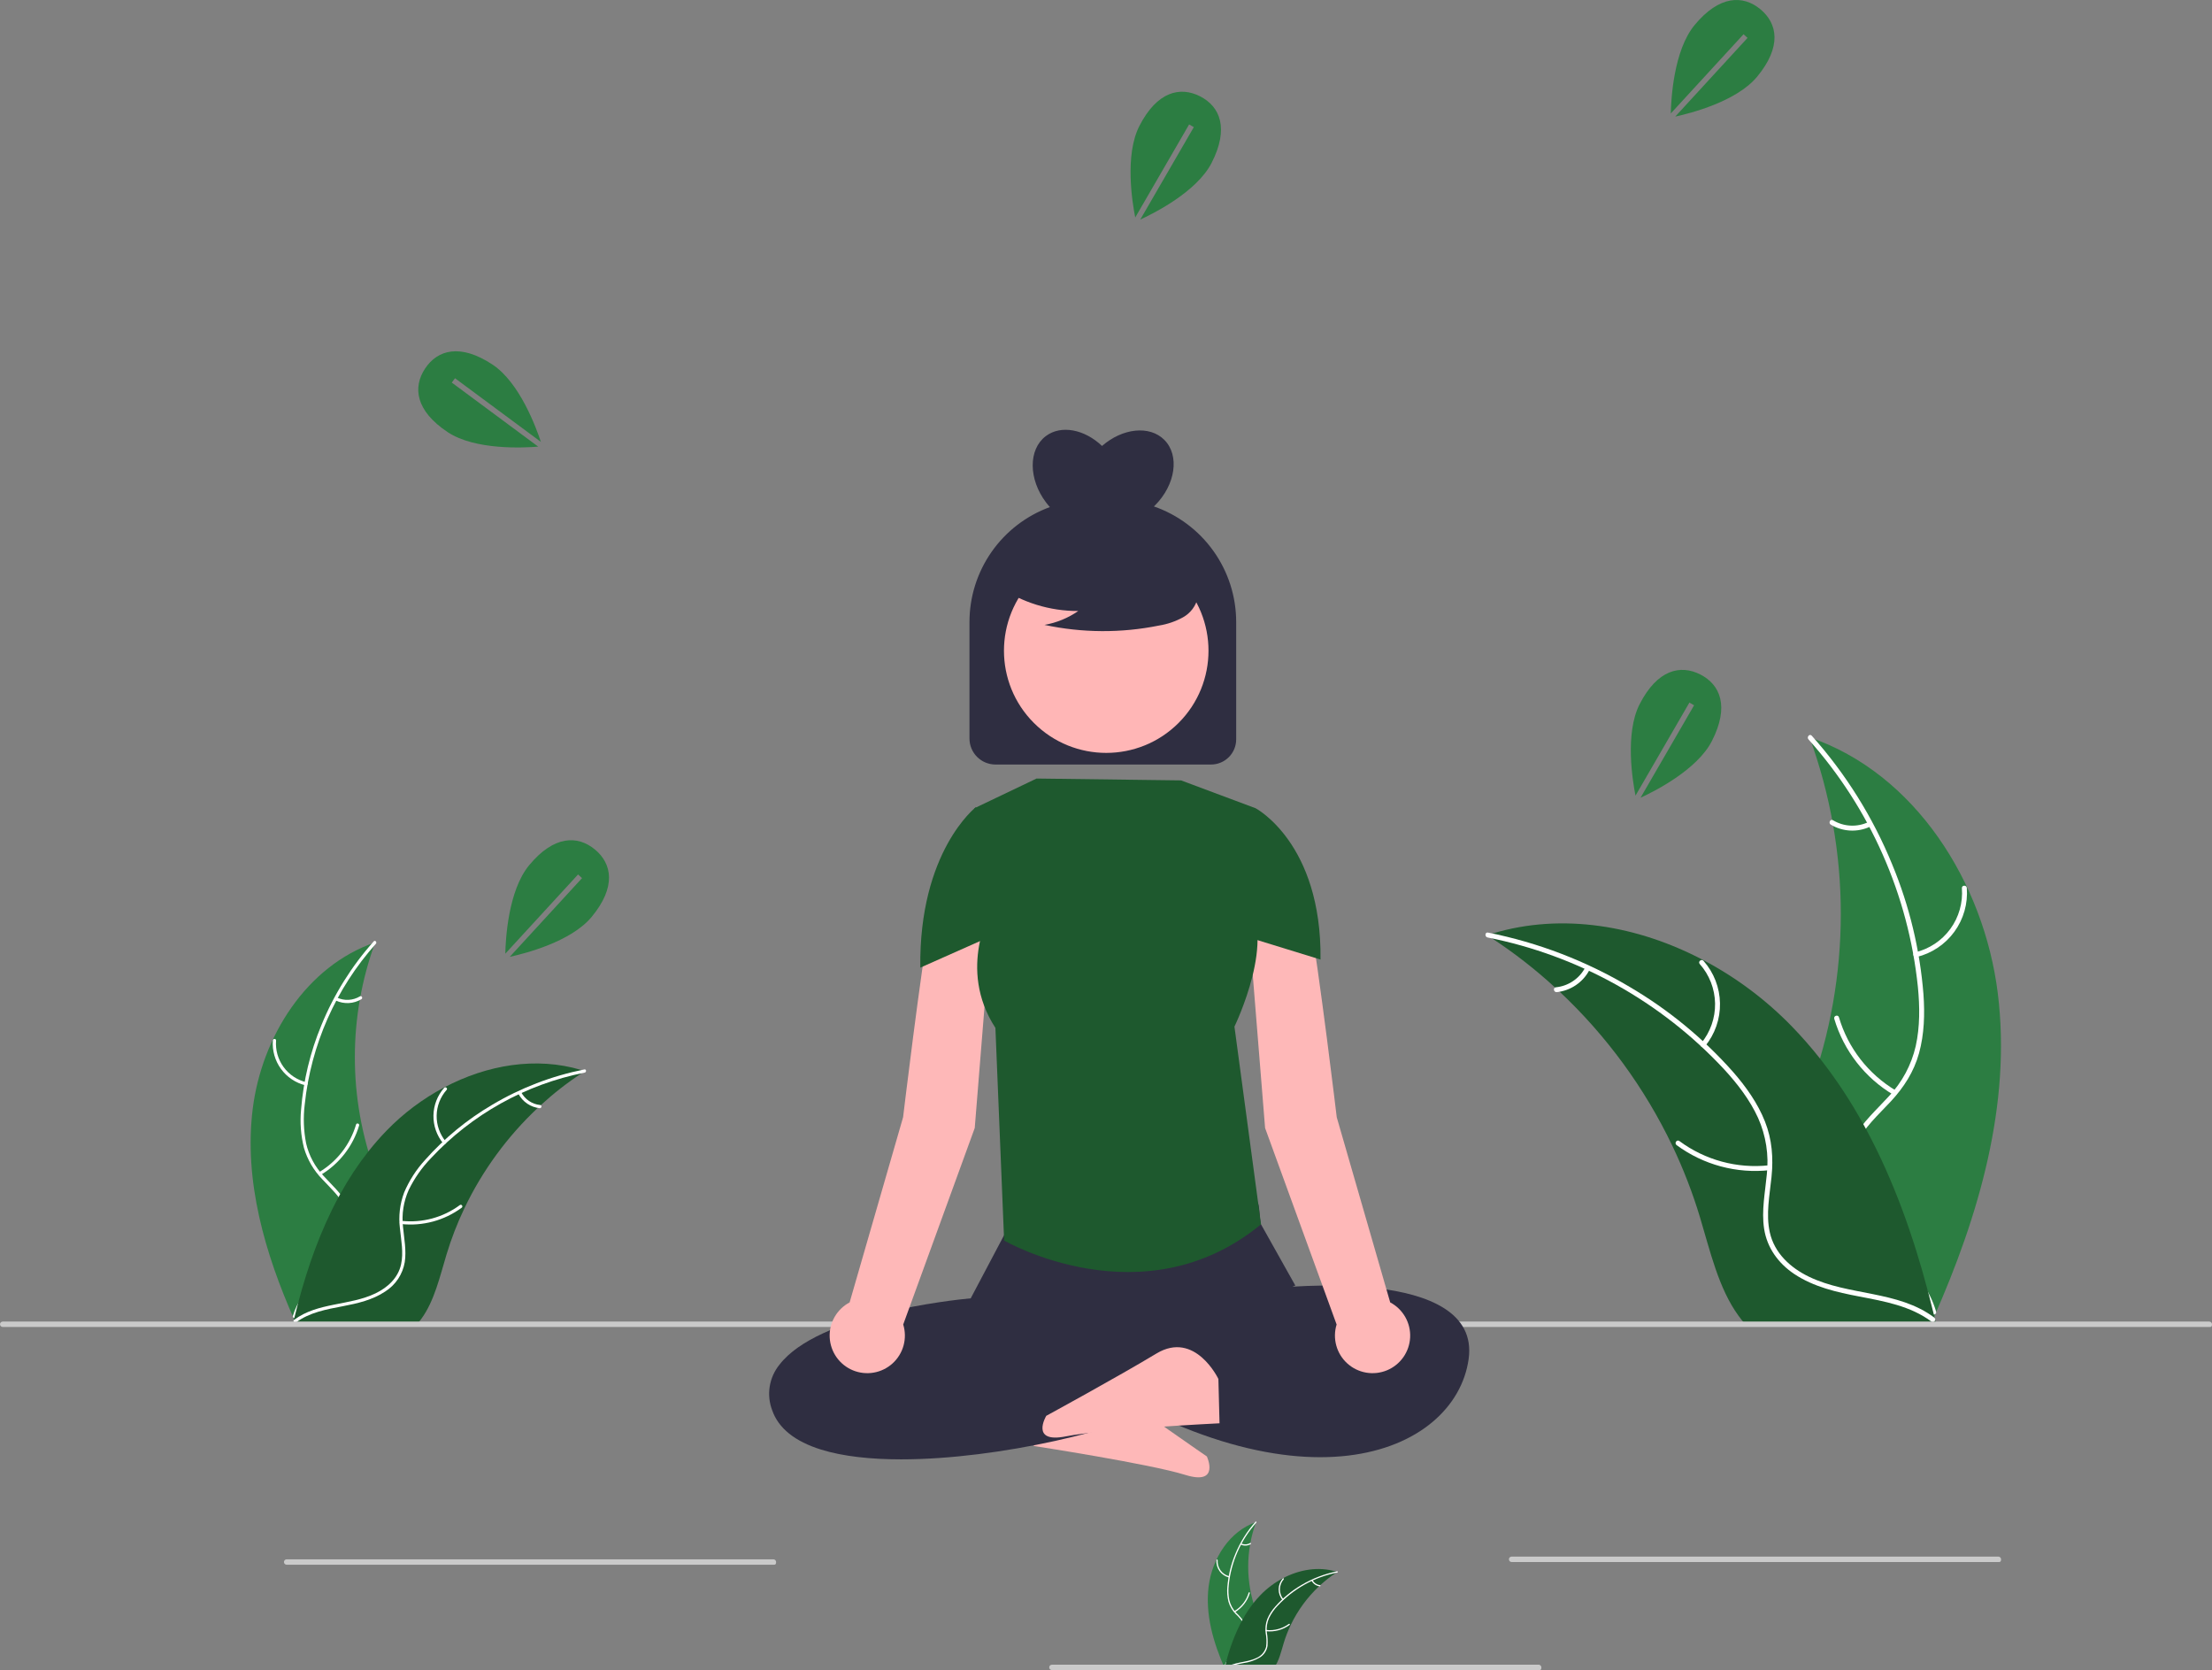 <svg width="465" height="351" viewBox="0 0 465 351" fill="none" xmlns="http://www.w3.org/2000/svg">
<rect x="0" y="0" width="465" height="351" fill="#808080" stroke="none"/>
<g clip-path="url(#clip0_434_60)">
<path d="M218.518 294.657C218.518 294.657 224.436 284.958 232.034 290.693C239.633 296.427 253.704 306.102 253.704 306.102C253.704 306.102 256.586 312.291 249.127 309.966C241.667 307.642 217.316 303.901 217.316 303.901L218.518 294.657Z" fill="#FEB8B8"/>
<path d="M53.124 233.063C55.01 217.915 64.409 202.99 78.872 198.06C73.168 213.652 73.17 230.756 78.876 246.347C81.098 252.352 84.196 258.8 82.106 264.851C80.805 268.617 77.623 271.498 74.066 273.3C70.509 275.101 66.562 275.96 62.663 276.801L61.896 277.435C55.708 263.477 51.238 248.211 53.124 233.063Z" fill="#2C7D42"/>
<path d="M79.016 198.347C70.593 207.773 65.358 219.611 64.054 232.179C63.726 234.879 63.825 237.615 64.349 240.284C64.944 242.868 66.22 245.246 68.046 247.171C69.713 249 71.629 250.677 72.821 252.879C73.415 254.015 73.761 255.263 73.838 256.542C73.914 257.821 73.719 259.102 73.266 260.3C72.213 263.316 70.138 265.774 68.026 268.108C65.68 270.698 63.203 273.352 62.206 276.787C62.085 277.203 61.446 276.991 61.566 276.576C63.301 270.6 69.109 267.206 71.878 261.824C73.17 259.312 73.713 256.397 72.501 253.746C71.442 251.427 69.467 249.695 67.764 247.858C65.955 246.007 64.628 243.741 63.898 241.259C63.239 238.625 63.035 235.898 63.292 233.195C63.775 227.101 65.214 221.12 67.557 215.472C70.194 209.011 73.919 203.048 78.57 197.842C78.858 197.52 79.302 198.027 79.016 198.347V198.347Z" fill="white"/>
<path d="M64.236 228.107C62.154 227.603 60.321 226.375 59.062 224.645C57.803 222.914 57.2 220.793 57.363 218.66C57.397 218.228 58.07 218.261 58.035 218.693C57.881 220.679 58.442 222.655 59.617 224.265C60.793 225.874 62.506 227.01 64.447 227.469C64.869 227.569 64.655 228.207 64.236 228.107Z" fill="white"/>
<path d="M67.079 246.355C70.838 244.113 73.613 240.538 74.851 236.343C74.973 235.928 75.612 236.139 75.49 236.554C74.194 240.917 71.299 244.631 67.382 246.956C67.008 247.177 66.708 246.575 67.079 246.355V246.355Z" fill="white"/>
<path d="M70.819 209.648C71.584 210.011 72.427 210.179 73.272 210.136C74.118 210.093 74.939 209.841 75.663 209.403C76.033 209.177 76.334 209.779 75.966 210.004C75.164 210.484 74.256 210.761 73.322 210.811C72.388 210.86 71.457 210.68 70.608 210.287C70.525 210.257 70.457 210.196 70.417 210.117C70.377 210.038 70.369 209.947 70.394 209.862C70.422 209.778 70.483 209.708 70.563 209.668C70.642 209.628 70.734 209.621 70.819 209.648V209.648Z" fill="white"/>
<path d="M122.958 225.117C122.731 225.264 122.504 225.412 122.276 225.565C119.23 227.566 116.352 229.81 113.67 232.277C113.459 232.464 113.249 232.657 113.044 232.85C106.646 238.861 101.421 246.006 97.633 253.922C96.129 257.073 94.868 260.334 93.859 263.677C92.466 268.293 91.323 273.409 88.567 277.185C88.283 277.582 87.976 277.961 87.645 278.32H62.73C62.673 278.292 62.616 278.269 62.559 278.241L61.565 278.286C61.605 278.11 61.65 277.929 61.69 277.753C61.712 277.65 61.741 277.548 61.764 277.446C61.781 277.378 61.798 277.31 61.809 277.247C61.815 277.225 61.821 277.202 61.826 277.185C61.837 277.122 61.855 277.066 61.866 277.009C62.116 275.992 62.374 274.976 62.639 273.96C62.639 273.954 62.639 273.954 62.645 273.948C64.686 266.209 67.391 258.572 71.171 251.588C71.285 251.378 71.399 251.162 71.524 250.952C73.246 247.813 75.221 244.821 77.43 242.003C78.645 240.465 79.937 238.988 81.302 237.58C84.834 233.948 88.916 230.894 93.398 228.529C102.335 223.816 112.68 222.011 122.231 224.89C122.475 224.963 122.714 225.037 122.958 225.117Z" fill="#1E592E"/>
<path d="M122.902 225.433C110.495 227.894 99.18 234.198 90.564 243.448C88.674 245.407 87.104 247.651 85.914 250.097C84.831 252.518 84.417 255.184 84.715 257.819C84.943 260.281 85.462 262.773 85.087 265.248C84.876 266.512 84.4 267.717 83.69 268.784C82.98 269.852 82.053 270.757 80.968 271.441C78.31 273.216 75.172 273.931 72.079 274.524C68.644 275.182 65.067 275.811 62.2 277.953C61.853 278.213 61.47 277.66 61.817 277.4C66.804 273.672 73.487 274.455 78.942 271.823C81.488 270.595 83.678 268.593 84.309 265.748C84.86 263.26 84.327 260.689 84.075 258.198C83.747 255.632 84.052 253.025 84.966 250.604C86.028 248.105 87.508 245.804 89.343 243.801C93.402 239.225 98.156 235.315 103.43 232.215C109.431 228.642 115.999 226.122 122.851 224.762C123.275 224.678 123.324 225.349 122.902 225.433H122.902Z" fill="white"/>
<path d="M93.163 240.306C91.805 238.652 91.081 236.569 91.118 234.43C91.156 232.291 91.954 230.235 93.37 228.629C93.657 228.306 94.175 228.737 93.887 229.061C92.566 230.554 91.823 232.469 91.792 234.461C91.76 236.453 92.443 238.39 93.716 239.923C93.993 240.257 93.438 240.638 93.163 240.306H93.163Z" fill="white"/>
<path d="M84.434 256.586C88.787 257.056 93.157 255.871 96.674 253.266C97.022 253.007 97.405 253.561 97.058 253.819C93.393 256.523 88.842 257.747 84.314 257.248C83.882 257.2 84.005 256.538 84.434 256.586V256.586Z" fill="white"/>
<path d="M109.546 229.527C109.937 230.277 110.509 230.917 111.21 231.391C111.911 231.866 112.719 232.158 113.561 232.244C113.993 232.286 113.87 232.948 113.441 232.906C112.511 232.807 111.619 232.483 110.844 231.96C110.068 231.438 109.432 230.734 108.992 229.91C108.944 229.836 108.926 229.746 108.942 229.659C108.958 229.572 109.006 229.495 109.077 229.442C109.151 229.392 109.241 229.372 109.329 229.388C109.417 229.404 109.495 229.454 109.546 229.527V229.527Z" fill="white"/>
<path d="M254.07 333.461C254.801 327.59 258.444 321.805 264.049 319.895C261.839 325.938 261.839 332.566 264.05 338.609C264.912 340.936 266.112 343.435 265.302 345.78C264.722 347.23 263.607 348.402 262.186 349.054C260.777 349.693 259.292 350.149 257.767 350.411L257.47 350.657C255.072 345.248 253.339 339.331 254.07 333.461Z" fill="#2C7D42"/>
<path d="M264.105 320.006C260.84 323.659 258.812 328.247 258.306 333.118C258.179 334.164 258.218 335.224 258.421 336.259C258.651 337.261 259.146 338.182 259.853 338.928C260.558 339.588 261.179 340.331 261.704 341.14C261.934 341.58 262.068 342.064 262.098 342.56C262.128 343.055 262.052 343.552 261.876 344.016C261.409 345.151 260.719 346.179 259.846 347.042C258.937 348.046 257.977 349.075 257.59 350.406C257.543 350.567 257.296 350.485 257.342 350.324C258.015 348.008 260.265 346.693 261.339 344.607C261.615 344.138 261.781 343.612 261.823 343.069C261.864 342.527 261.782 341.982 261.58 341.476C261.093 340.623 260.474 339.853 259.744 339.194C259.043 338.477 258.529 337.599 258.246 336.637C257.991 335.616 257.911 334.559 258.011 333.512C258.198 331.15 258.756 328.832 259.664 326.643C260.686 324.139 262.13 321.828 263.932 319.81C264.044 319.686 264.216 319.882 264.105 320.006H264.105Z" fill="white"/>
<path d="M258.377 331.54C257.57 331.344 256.859 330.869 256.371 330.198C255.883 329.527 255.65 328.705 255.713 327.878C255.726 327.711 255.987 327.724 255.974 327.891C255.914 328.661 256.131 329.427 256.587 330.051C257.043 330.674 257.706 331.115 258.459 331.292C258.622 331.331 258.539 331.578 258.377 331.54H258.377Z" fill="white"/>
<path d="M259.479 338.612C260.935 337.743 262.011 336.357 262.491 334.732C262.538 334.571 262.786 334.652 262.738 334.813C262.236 336.504 261.114 337.944 259.596 338.845C259.451 338.93 259.335 338.697 259.479 338.612V338.612Z" fill="white"/>
<path d="M260.928 324.386C261.224 324.527 261.551 324.592 261.879 324.575C262.206 324.558 262.525 324.461 262.805 324.291C262.949 324.203 263.065 324.437 262.923 324.524C262.612 324.71 262.26 324.817 261.898 324.836C261.536 324.856 261.175 324.786 260.846 324.633C260.814 324.622 260.788 324.598 260.772 324.568C260.757 324.537 260.754 324.502 260.763 324.469C260.774 324.436 260.798 324.409 260.829 324.394C260.86 324.378 260.895 324.375 260.928 324.386L260.928 324.386Z" fill="white"/>
<path d="M281.135 330.381C281.047 330.438 280.959 330.495 280.87 330.555C279.69 331.33 278.574 332.2 277.535 333.156C277.453 333.228 277.372 333.303 277.293 333.378C274.813 335.707 272.788 338.476 271.32 341.544C270.737 342.765 270.248 344.029 269.857 345.325C269.317 347.114 268.875 349.096 267.806 350.56C267.696 350.714 267.577 350.861 267.449 351H257.793C257.771 350.989 257.749 350.98 257.727 350.969L257.341 350.987C257.357 350.919 257.374 350.848 257.39 350.78C257.399 350.74 257.41 350.701 257.419 350.661C257.425 350.635 257.432 350.608 257.436 350.584C257.438 350.575 257.441 350.566 257.443 350.56C257.447 350.536 257.454 350.514 257.458 350.492C257.555 350.098 257.655 349.704 257.758 349.31L257.76 349.305C258.515 346.297 259.624 343.388 261.065 340.64C261.109 340.558 261.153 340.475 261.201 340.393C261.868 339.177 262.634 338.017 263.49 336.925C263.961 336.329 264.462 335.757 264.991 335.211C266.359 333.803 267.942 332.62 269.679 331.703C273.142 329.877 277.151 329.177 280.853 330.293C280.947 330.321 281.04 330.35 281.135 330.381Z" fill="#1E592E"/>
<path d="M281.113 330.503C276.305 331.457 271.919 333.9 268.58 337.485C267.848 338.244 267.239 339.114 266.778 340.062C266.358 341 266.198 342.034 266.313 343.055C266.478 344.005 266.526 344.972 266.457 345.934C266.376 346.424 266.191 346.891 265.916 347.304C265.641 347.718 265.282 348.069 264.861 348.334C263.805 348.959 262.633 349.365 261.416 349.529C260.085 349.784 258.699 350.027 257.588 350.858C257.453 350.958 257.305 350.744 257.439 350.643C259.372 349.199 261.962 349.502 264.076 348.482C264.58 348.274 265.029 347.954 265.389 347.545C265.75 347.137 266.012 346.652 266.156 346.127C266.282 345.154 266.251 344.166 266.065 343.202C265.938 342.207 266.057 341.197 266.411 340.259C266.822 339.29 267.396 338.398 268.107 337.622C269.68 335.849 271.522 334.333 273.567 333.132C275.892 331.747 278.438 330.77 281.093 330.243C281.257 330.211 281.276 330.471 281.113 330.503H281.113Z" fill="white"/>
<path d="M269.587 336.268C269.061 335.626 268.781 334.819 268.795 333.99C268.81 333.161 269.119 332.364 269.668 331.742C269.779 331.617 269.98 331.784 269.868 331.909C269.356 332.488 269.068 333.23 269.056 334.002C269.044 334.774 269.309 335.525 269.802 336.119C269.909 336.248 269.694 336.396 269.587 336.268Z" fill="white"/>
<path d="M266.205 342.577C267.892 342.759 269.585 342.3 270.948 341.29C271.083 341.19 271.232 341.404 271.097 341.504C269.677 342.552 267.913 343.027 266.158 342.833C265.991 342.815 266.038 342.558 266.205 342.577H266.205Z" fill="white"/>
<path d="M275.937 332.09C276.089 332.38 276.31 332.629 276.582 332.812C276.853 332.996 277.166 333.11 277.493 333.143C277.66 333.159 277.613 333.416 277.446 333.399C277.086 333.361 276.74 333.235 276.44 333.033C276.139 332.831 275.893 332.558 275.722 332.238C275.704 332.21 275.697 332.175 275.703 332.141C275.709 332.108 275.728 332.077 275.755 332.057C275.784 332.037 275.819 332.03 275.853 332.036C275.887 332.042 275.917 332.062 275.937 332.09V332.09Z" fill="white"/>
<path d="M419.971 208.758C417.072 185.475 402.626 162.534 380.396 154.957C389.163 178.922 389.161 205.212 380.39 229.176C376.974 238.406 372.213 248.316 375.426 257.618C377.425 263.406 382.316 267.834 387.783 270.603C393.25 273.372 399.318 274.692 405.309 275.985L406.488 276.959C416 255.506 422.87 232.041 419.971 208.758Z" fill="#2C7D42"/>
<path d="M380.175 155.397C393.121 169.886 401.167 188.082 403.171 207.399C403.575 211.54 403.624 215.775 402.718 219.857C401.804 223.829 399.842 227.484 397.036 230.442C394.475 233.253 391.529 235.832 389.696 239.215C387.765 242.782 387.69 246.834 389.013 250.623C390.631 255.258 393.82 259.036 397.067 262.623C400.672 266.605 404.48 270.684 406.012 275.963C406.198 276.603 407.181 276.277 406.995 275.639C404.329 266.454 395.403 261.237 391.146 252.964C389.159 249.104 388.326 244.622 390.188 240.548C391.816 236.984 394.852 234.322 397.469 231.499C400.218 228.534 402.326 225.281 403.412 221.356C404.522 217.34 404.639 213.094 404.343 208.961C403.601 199.593 401.389 190.4 397.788 181.719C393.734 171.788 388.008 162.624 380.86 154.622C380.417 154.127 379.735 154.905 380.175 155.397L380.175 155.397Z" fill="white"/>
<path d="M402.893 201.141C406.092 200.365 408.91 198.479 410.846 195.818C412.781 193.158 413.706 189.898 413.457 186.619C413.404 185.956 412.37 186.007 412.423 186.671C412.66 189.723 411.798 192.761 409.991 195.234C408.184 197.707 405.551 199.454 402.568 200.159C401.92 200.313 402.248 201.294 402.893 201.141H402.893Z" fill="white"/>
<path d="M398.522 229.188C392.744 225.742 388.479 220.247 386.577 213.8C386.389 213.161 385.406 213.486 385.594 214.124C387.586 220.83 392.036 226.539 398.057 230.111C398.631 230.452 399.093 229.526 398.522 229.188V229.188Z" fill="white"/>
<path d="M392.773 172.768C391.598 173.326 390.303 173.583 389.003 173.517C387.704 173.452 386.441 173.064 385.329 172.391C384.759 172.043 384.297 172.969 384.863 173.314C386.096 174.053 387.491 174.479 388.926 174.555C390.362 174.631 391.794 174.354 393.098 173.75C393.226 173.703 393.331 173.61 393.392 173.489C393.453 173.367 393.466 173.227 393.427 173.097C393.383 172.967 393.29 172.86 393.168 172.798C393.045 172.737 392.904 172.726 392.773 172.768V172.768Z" fill="white"/>
<path d="M312.633 196.544C312.983 196.771 313.332 196.998 313.682 197.233C318.364 200.308 322.788 203.758 326.91 207.549C327.234 207.837 327.557 208.134 327.871 208.431C337.706 217.669 345.738 228.651 351.559 240.818C353.87 245.662 355.81 250.675 357.36 255.812C359.501 262.908 361.257 270.771 365.495 276.575C365.93 277.185 366.403 277.768 366.911 278.32H405.207C405.294 278.277 405.382 278.242 405.469 278.198L406.998 278.268C406.937 277.998 406.867 277.718 406.806 277.448C406.771 277.291 406.727 277.134 406.692 276.976C406.666 276.872 406.64 276.767 406.622 276.671C406.614 276.636 406.605 276.601 406.596 276.575C406.579 276.479 406.552 276.392 406.535 276.304C406.15 274.742 405.754 273.18 405.347 271.618C405.347 271.609 405.347 271.609 405.338 271.6C402.201 259.705 398.042 247.966 392.232 237.231C392.057 236.908 391.883 236.577 391.69 236.254C389.044 231.43 386.008 226.83 382.612 222.499C380.744 220.134 378.758 217.865 376.661 215.701C371.232 210.118 364.958 205.424 358.068 201.789C344.333 194.545 328.431 191.77 313.752 196.195C313.376 196.308 313.009 196.422 312.633 196.544Z" fill="#1E592E"/>
<path d="M312.719 197.029C331.79 200.813 349.182 210.502 362.425 224.72C365.244 227.783 367.836 231.136 369.573 234.94C371.237 238.661 371.873 242.759 371.416 246.809C371.065 250.593 370.267 254.424 370.844 258.228C371.451 262.237 373.835 265.517 377.174 267.747C381.26 270.475 386.083 271.574 390.838 272.484C396.116 273.496 401.615 274.463 406.021 277.756C406.555 278.155 407.144 277.305 406.611 276.906C398.945 271.176 388.674 272.379 380.288 268.333C376.376 266.446 373.009 263.369 372.039 258.996C371.192 255.171 372.011 251.22 372.399 247.392C372.807 243.371 372.529 239.507 371.03 235.719C369.496 231.845 367.03 228.385 364.302 225.263C358.063 218.229 350.756 212.22 342.648 207.454C333.425 201.963 323.33 198.088 312.799 195.998C312.147 195.869 312.072 196.901 312.719 197.029V197.029Z" fill="white"/>
<path d="M358.43 219.891C360.517 217.348 361.631 214.146 361.572 210.859C361.514 207.571 360.288 204.411 358.112 201.943C357.67 201.445 356.875 202.108 357.318 202.606C359.348 204.901 360.49 207.844 360.538 210.906C360.586 213.968 359.536 216.945 357.579 219.302C357.155 219.815 358.008 220.401 358.43 219.891L358.43 219.891Z" fill="white"/>
<path d="M371.847 244.913C365.156 245.637 358.439 243.815 353.034 239.81C352.498 239.413 351.909 240.264 352.444 240.66C358.077 244.817 365.071 246.699 372.032 245.931C372.695 245.857 372.506 244.84 371.847 244.913V244.913Z" fill="white"/>
<path d="M333.249 203.323C332.647 204.475 331.768 205.459 330.69 206.188C329.613 206.917 328.372 207.367 327.077 207.498C326.413 207.564 326.602 208.581 327.262 208.516C328.692 208.364 330.062 207.865 331.254 207.063C332.446 206.26 333.423 205.178 334.1 203.911C334.174 203.797 334.201 203.659 334.177 203.526C334.153 203.392 334.078 203.273 333.969 203.192C333.856 203.115 333.717 203.085 333.582 203.109C333.447 203.134 333.328 203.21 333.249 203.323V203.323Z" fill="white"/>
<path d="M464.617 278.888H0.568C0.418 278.888 0.273 278.828 0.166 278.722C0.06 278.615 0 278.471 0 278.32C0 278.17 0.06 278.025 0.166 277.919C0.273 277.812 0.418 277.753 0.568 277.753H464.432C464.582 277.753 464.727 277.812 464.833 277.919C464.94 278.025 465 278.17 465 278.32C465 278.634 464.931 278.888 464.617 278.888Z" fill="#CACACA"/>
<path d="M162.765 328.855H60.257C60.106 328.855 59.961 328.796 59.855 328.689C59.748 328.583 59.688 328.438 59.688 328.288C59.688 328.137 59.748 327.993 59.855 327.886C59.961 327.78 60.106 327.72 60.257 327.72H162.579C162.73 327.72 162.875 327.78 162.981 327.886C163.088 327.993 163.148 328.137 163.148 328.288C163.148 328.601 163.079 328.855 162.765 328.855Z" fill="#CACACA"/>
<path d="M323.639 351H221.131C220.98 351 220.835 350.94 220.729 350.834C220.622 350.727 220.562 350.583 220.562 350.432C220.562 350.282 220.622 350.137 220.729 350.031C220.835 349.924 220.98 349.864 221.131 349.864H323.454C323.604 349.864 323.749 349.924 323.855 350.031C323.962 350.137 324.022 350.282 324.022 350.432C324.022 350.746 323.953 351 323.639 351Z" fill="#CACACA"/>
<path d="M420.277 328.288H317.769C317.618 328.288 317.474 328.228 317.367 328.121C317.26 328.015 317.201 327.87 317.201 327.72C317.201 327.569 317.26 327.425 317.367 327.318C317.474 327.212 317.618 327.152 317.769 327.152H420.092C420.242 327.152 420.387 327.212 420.494 327.318C420.6 327.425 420.66 327.569 420.66 327.72C420.66 328.033 420.591 328.288 420.277 328.288Z" fill="#CACACA"/>
<path d="M189.444 306.711C183.076 306.711 177.246 306.101 172.615 304.661C167.109 302.948 163.652 300.179 162.339 296.424C161.722 294.83 161.537 293.101 161.805 291.413C162.072 289.724 162.781 288.136 163.861 286.81C172.005 276.209 200.268 273.22 204.061 272.866L211.754 258.315C212.246 254.843 209.917 252.215 213.941 252.149L261.541 251.503C265.493 251.42 264.371 253.865 265.048 257.25L272.3 270.181L241.088 283.339L245.807 294.825L245.499 295.004C236.364 300.296 210.094 306.71 189.444 306.711Z" fill="#2F2E41"/>
<path d="M267.979 270.733C267.979 270.733 311.569 265.75 308.726 285.681C305.883 305.612 272.717 319.729 222.494 285.681L228.18 275.716C228.18 275.716 246.895 274.786 258.266 269.803L267.979 270.733Z" fill="#2F2E41"/>
<path d="M206.268 180.44C206.268 180.44 197.983 178.936 195.723 191.725C193.464 204.514 189.845 234.808 189.845 234.808L178.607 273.722C177.281 274.425 176.183 275.49 175.441 276.793C174.699 278.095 174.343 279.582 174.416 281.079C174.488 282.577 174.985 284.022 175.849 285.248C176.713 286.473 177.909 287.428 179.296 288C180.683 288.572 182.204 288.738 183.682 288.479C185.16 288.22 186.534 287.546 187.643 286.536C188.752 285.526 189.55 284.222 189.945 282.776C190.339 281.33 190.314 279.801 189.871 278.369L204.908 237.068L207.774 201.508V182.875C207.774 182.369 207.633 181.874 207.367 181.444C207.101 181.014 206.72 180.666 206.268 180.44V180.44Z" fill="#FEB8B8"/>
<path d="M264.583 180.44C264.583 180.44 272.867 178.936 275.127 191.725C277.386 204.514 281.006 234.808 281.006 234.808L292.244 273.722C293.569 274.425 294.667 275.49 295.409 276.793C296.151 278.095 296.507 279.582 296.435 281.079C296.362 282.577 295.865 284.022 295.001 285.248C294.137 286.473 292.941 287.428 291.554 288C290.167 288.572 288.646 288.738 287.168 288.479C285.69 288.22 284.316 287.546 283.208 286.536C282.099 285.526 281.3 284.222 280.906 282.776C280.511 281.33 280.537 279.801 280.979 278.369L265.943 237.068L263.076 201.508V182.875C263.076 182.369 263.217 181.874 263.483 181.444C263.749 181.014 264.13 180.666 264.583 180.44V180.44Z" fill="#FEB8B8"/>
<path d="M263.951 169.869L248.28 164.014L217.906 163.623L204.831 169.869L208.503 190.949C208.503 190.949 201.089 203.489 209.252 216.031L211.084 260.718C211.084 260.718 240.369 277.681 265.088 257.311L259.501 215.763C259.501 215.763 268.846 196.486 261.603 189.324L263.951 169.869Z" fill="#1E592E"/>
<path d="M257.568 176.42L263.951 169.869C263.951 169.869 277.881 177.188 277.594 201.666L260.022 196.257L257.568 176.42Z" fill="#1E592E"/>
<path d="M211.922 176.42L205.141 169.646C205.141 169.646 193.175 178.891 193.462 203.37L209.468 196.257L211.922 176.42Z" fill="#1E592E"/>
<path d="M256.127 289.814C256.127 289.814 251.246 279.556 243.094 284.473C234.943 289.391 219.944 297.559 219.944 297.559C219.944 297.559 216.436 303.416 224.096 301.876C231.756 300.335 256.365 299.133 256.365 299.133L256.127 289.814Z" fill="#FEB8B8"/>
<path d="M242.566 106.435C242.635 106.369 242.708 106.31 242.776 106.242C247.137 101.885 248.022 95.704 244.75 92.436C241.658 89.348 235.964 89.971 231.666 93.726C227.98 90.221 223.039 89.244 219.84 91.663C216.152 94.453 216.18 100.697 219.904 105.609C220.159 105.946 220.427 106.264 220.702 106.57C215.746 108.382 211.467 111.67 208.444 115.991C205.421 120.312 203.8 125.456 203.8 130.728V155.212C203.8 155.93 203.941 156.641 204.216 157.304C204.491 157.967 204.895 158.57 205.403 159.078C205.911 159.585 206.514 159.988 207.178 160.263C207.843 160.537 208.554 160.679 209.273 160.679H254.577C255.98 160.679 257.325 160.122 258.317 159.131C259.309 158.14 259.867 156.797 259.867 155.395V130.728C259.866 125.385 258.2 120.176 255.099 115.823C251.999 111.469 247.619 108.188 242.566 106.435Z" fill="#2F2E41"/>
<path d="M247.75 151.947C256.145 143.561 256.145 129.965 247.75 121.579C239.355 113.193 225.743 113.193 217.347 121.579C208.952 129.965 208.952 143.561 217.347 151.947C225.743 160.333 239.355 160.333 247.75 151.947Z" fill="#FFB6B6"/>
<path d="M209.959 123.256C214.872 126.638 220.703 128.438 226.669 128.414C224.541 129.888 222.118 130.884 219.567 131.333C227.5 133.032 235.699 133.078 243.65 131.468C245.417 131.185 247.123 130.6 248.691 129.738C249.473 129.302 250.154 128.707 250.69 127.991C251.226 127.274 251.606 126.454 251.803 125.581C252.332 122.566 249.98 119.827 247.535 117.981C243.793 115.198 239.478 113.28 234.903 112.367C230.327 111.454 225.606 111.568 221.08 112.701C218.125 113.464 215.165 114.753 213.245 117.123C211.326 119.494 210.757 123.149 212.586 125.59L209.959 123.256Z" fill="#2F2E41"/>
<path d="M94.972 80.406L95.65 79.493L113.698 92.865C112.717 89.879 109.245 80.414 103.554 76.637C96.755 72.125 91.972 73.529 89.366 77.447C86.76 81.365 87.318 86.313 94.117 90.825C99.88 94.65 110.147 94.118 113.142 93.867L94.972 80.406Z" fill="#2C7D42"/>
<path d="M366.524 7.195L367.362 7.963L352.17 24.502C355.245 23.838 365.031 21.374 369.384 16.113C374.584 9.828 373.684 4.93 370.053 1.934C366.423 -1.063 361.438 -1.023 356.238 5.262C351.83 10.589 351.292 20.844 351.23 23.846L366.524 7.195Z" fill="#2C7D42"/>
<path d="M121.518 183.784L122.356 184.552L107.164 201.091C110.239 200.427 120.025 197.963 124.378 192.702C129.578 186.417 128.678 181.519 125.047 178.522C121.417 175.526 116.432 175.565 111.232 181.85C106.824 187.178 106.286 197.433 106.224 200.434L121.518 183.784Z" fill="#2C7D42"/>
<path d="M249.977 26.148L250.961 26.717L239.707 46.144C242.566 44.832 251.587 40.313 254.699 34.237C258.415 26.978 256.477 22.39 252.284 20.248C248.091 18.106 243.233 19.221 239.515 26.48C236.365 32.633 238.058 42.762 238.647 45.706L249.977 26.148Z" fill="#2C7D42"/>
<path d="M355.142 147.659L356.126 148.228L344.872 167.655C347.731 166.343 356.752 161.825 359.864 155.748C363.58 148.489 361.642 143.902 357.449 141.76C353.257 139.617 348.398 140.732 344.681 147.992C341.53 154.145 343.223 164.273 343.812 167.217L355.142 147.659Z" fill="#2C7D42"/>
</g>
<defs>
<clipPath id="clip0_434_60">
<rect width="465" height="351" fill="white"/>
</clipPath>
</defs>
</svg>

